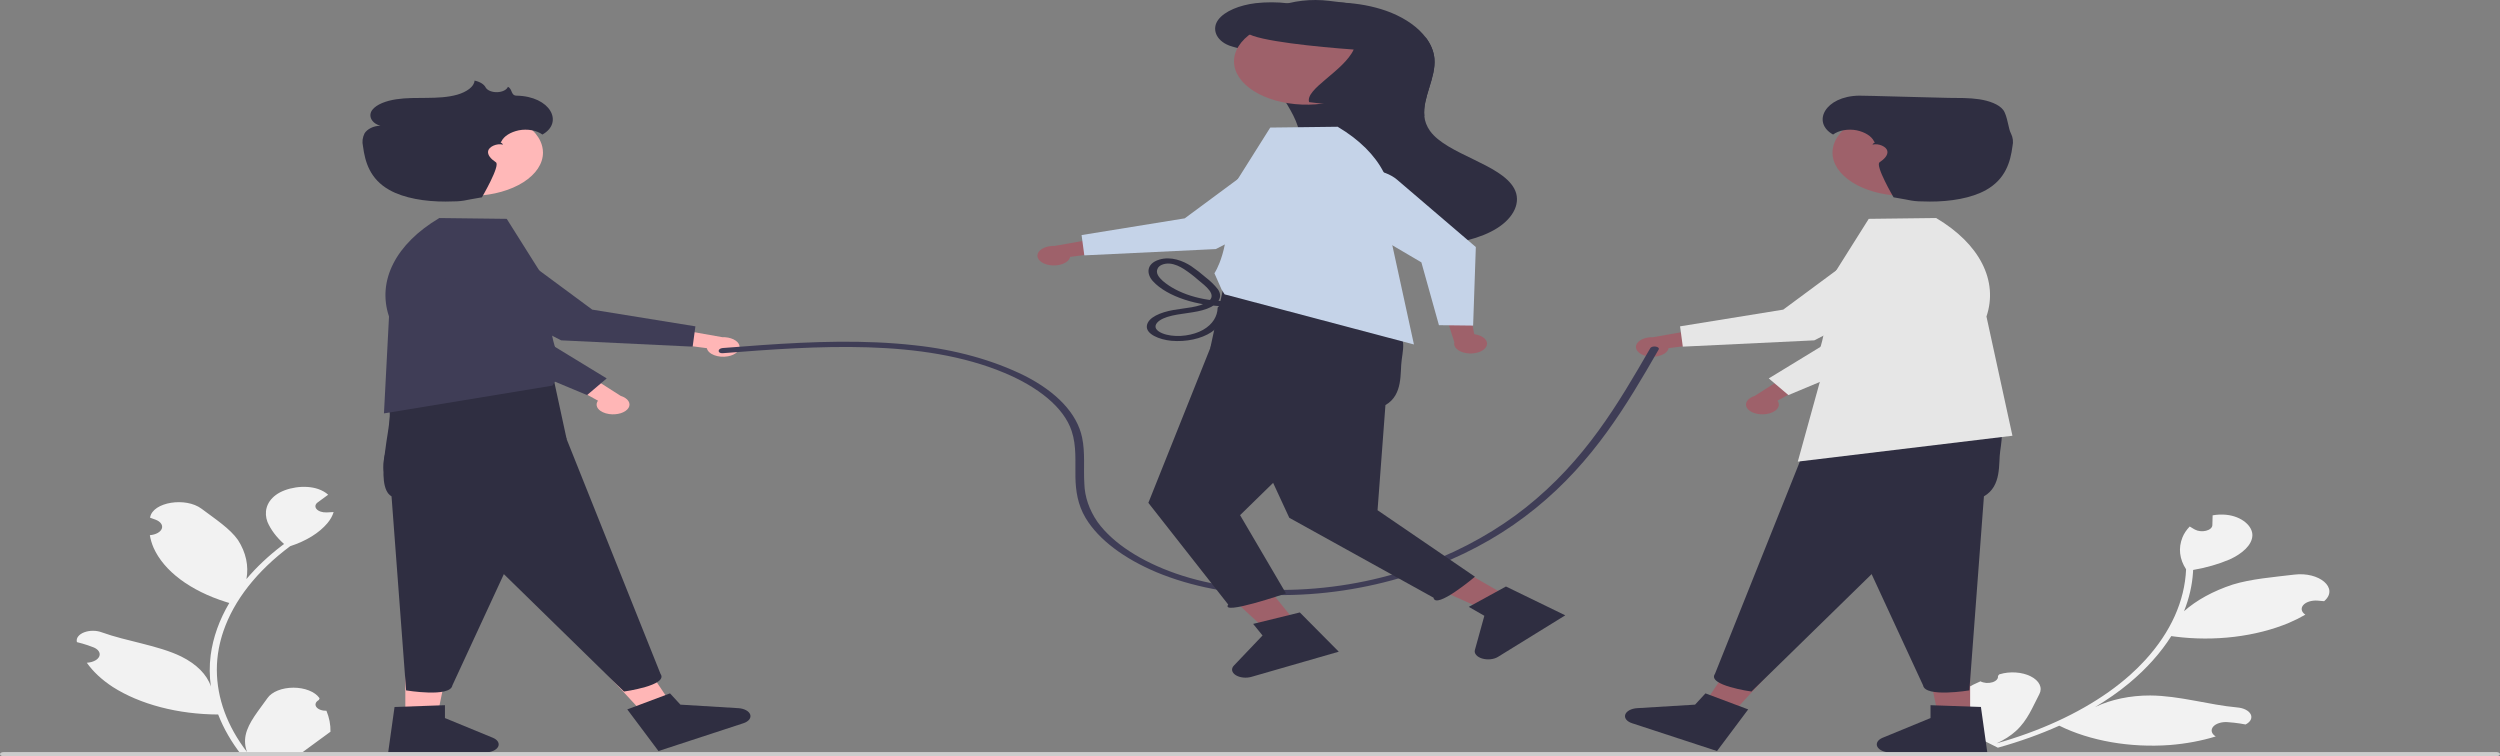 <svg width="605" height="183" viewBox="0 0 605 183" fill="none" xmlns="http://www.w3.org/2000/svg">
<rect x="0" y="0" width="605" height="183" fill="#808080" stroke="none"/>
<g clip-path="url(#clip0_28_262)">
<path d="M78.996 172.004C78.478 172.018 77.966 171.937 77.528 171.772C77.09 171.607 76.748 171.366 76.547 171.081C76.347 170.796 76.299 170.481 76.41 170.18C76.52 169.878 76.783 169.604 77.164 169.394C77.228 169.243 77.273 169.135 77.337 168.984C77.314 168.951 77.291 168.918 77.268 168.885C76.746 168.152 75.872 167.526 74.756 167.087C73.639 166.648 72.329 166.415 70.991 166.418C69.653 166.421 68.346 166.66 67.235 167.103C66.124 167.547 65.257 168.177 64.745 168.913C62.697 171.852 60.089 174.795 59.447 177.902C59.164 179.275 59.283 180.667 59.799 182.016C54.988 175.766 52.49 168.972 52.474 162.095C52.473 160.37 52.634 158.646 52.956 156.931C53.223 155.525 53.592 154.129 54.065 152.743C56.643 145.224 62.179 138.177 70.218 132.18C74.109 130.915 77.256 128.97 79.234 126.608C79.951 125.759 80.457 124.852 80.738 123.916C80.299 123.951 79.853 123.972 79.414 123.989C79.277 123.993 79.133 123.998 78.997 124.002L78.945 124.003C78.463 124.016 77.984 123.946 77.568 123.801C77.151 123.655 76.814 123.441 76.596 123.185C76.379 122.928 76.291 122.639 76.342 122.353C76.394 122.067 76.584 121.796 76.888 121.573C77.077 121.434 77.267 121.295 77.457 121.156C77.745 120.942 78.04 120.732 78.327 120.518C78.361 120.497 78.392 120.476 78.421 120.453C78.752 120.209 79.083 119.969 79.414 119.725C78.81 119.166 77.997 118.698 77.04 118.358C73.722 117.2 69.146 118.002 66.75 119.789C64.347 121.576 63.893 124.083 64.728 126.316C65.549 128.216 66.907 130.019 68.743 131.648C68.563 131.785 68.376 131.918 68.196 132.055C64.908 134.574 62.042 137.278 59.639 140.13C60.224 136.935 59.526 133.704 57.605 130.701C55.657 127.902 52.007 125.546 48.792 123.126C44.931 120.22 37.013 121.489 36.333 125.172C36.326 125.208 36.319 125.244 36.313 125.279C36.791 125.44 37.258 125.61 37.715 125.79C38.29 126.019 38.735 126.345 38.992 126.727C39.25 127.109 39.308 127.529 39.158 127.93C39.009 128.332 38.659 128.698 38.155 128.979C37.651 129.26 37.016 129.445 36.333 129.507L36.263 129.514C36.433 130.539 36.734 131.555 37.162 132.552C38.404 135.338 40.599 137.941 43.609 140.198C46.619 142.455 50.38 144.317 54.654 145.667C54.935 145.753 55.209 145.839 55.489 145.92C53.075 149.995 51.561 154.239 50.985 158.547C50.658 161.088 50.678 163.641 51.042 166.18L51.021 166.09C50.1 163.266 47.571 160.718 43.861 158.877C38.352 156.181 30.568 155.188 24.624 153.021C23.992 152.78 23.258 152.651 22.507 152.649C21.756 152.648 21.021 152.775 20.387 153.015C19.753 153.255 19.248 153.597 18.93 154.003C18.613 154.408 18.497 154.859 18.595 155.302C18.603 155.333 18.611 155.365 18.62 155.396C19.506 155.611 20.369 155.859 21.203 156.138C21.68 156.298 22.148 156.469 22.605 156.649C23.18 156.877 23.625 157.204 23.882 157.586C24.14 157.968 24.197 158.387 24.048 158.789C23.898 159.191 23.549 159.556 23.045 159.838C22.54 160.119 21.905 160.303 21.222 160.366L21.152 160.372C21.102 160.377 21.059 160.381 21.009 160.385C22.523 162.538 24.647 164.52 27.29 166.244C30.555 168.331 34.501 169.998 38.886 171.144C43.271 172.29 48.002 172.891 52.791 172.909H52.798C54.098 176.273 55.981 179.548 58.418 182.681H78.493C78.565 182.548 78.63 182.411 78.695 182.278C76.836 182.347 74.971 182.281 73.139 182.081C74.629 180.992 76.118 179.895 77.608 178.806C77.641 178.786 77.672 178.764 77.701 178.742C78.457 178.185 79.22 177.632 79.975 177.075L79.976 177.074C80.016 175.366 79.687 173.662 78.997 172.004L78.996 172.004Z" fill="#F2F2F2"/>
<path d="M479.277 164.88C479.658 165.09 480.137 165.224 480.651 165.266C481.165 165.307 481.687 165.254 482.148 165.113C482.609 164.971 482.986 164.749 483.228 164.476C483.469 164.203 483.564 163.892 483.5 163.586C483.614 163.446 483.696 163.345 483.81 163.205C483.863 163.189 483.916 163.173 483.969 163.156C485.162 162.795 486.507 162.651 487.836 162.743C489.165 162.835 490.419 163.16 491.44 163.675C492.46 164.19 493.203 164.874 493.573 165.64C493.944 166.405 493.927 167.219 493.523 167.979C491.915 171.013 490.73 174.266 487.863 176.889C486.596 178.049 485 179.068 483.147 179.903C493.584 176.964 502.838 172.723 510.281 167.467C512.147 166.147 513.887 164.765 515.494 163.33C516.809 162.152 518.035 160.942 519.171 159.7C525.324 152.958 528.704 145.442 529.033 137.77C527.422 135.31 527.115 132.616 528.155 130.049C528.524 129.124 529.116 128.236 529.913 127.413C530.211 127.607 530.53 127.795 530.847 127.976C530.947 128.032 531.052 128.09 531.152 128.146L531.19 128.167C531.546 128.362 531.988 128.491 532.464 128.54C532.94 128.588 533.429 128.554 533.873 128.441C534.317 128.328 534.696 128.14 534.966 127.902C535.235 127.663 535.383 127.383 535.392 127.095C535.397 126.916 535.402 126.737 535.406 126.558C535.418 126.284 535.419 126.01 535.43 125.736C535.427 125.708 535.426 125.679 535.428 125.651C535.439 125.337 535.445 125.026 535.456 124.713C536.522 124.517 537.649 124.47 538.75 124.577C542.539 124.963 545.175 127.331 545.077 129.617C544.985 131.907 542.622 133.999 539.57 135.388C536.889 136.527 533.901 137.386 530.736 137.929C530.725 138.103 530.725 138.276 530.714 138.45C530.509 141.638 529.779 144.807 528.536 147.91C531.542 145.241 535.568 143.036 540.283 141.475C544.798 140.08 550.139 139.676 555.213 139.057C561.309 138.314 565.997 142.32 562.537 145.4C562.504 145.43 562.47 145.46 562.436 145.489C561.897 145.429 561.356 145.38 560.811 145.343C560.124 145.297 559.431 145.377 558.821 145.57C558.211 145.764 557.714 146.062 557.394 146.427C557.074 146.792 556.947 147.206 557.028 147.614C557.11 148.023 557.397 148.407 557.852 148.717L557.898 148.749C556.661 149.468 555.333 150.13 553.926 150.73C549.965 152.385 545.473 153.536 540.73 154.108C535.988 154.681 531.098 154.665 526.367 154.059C526.059 154.017 525.757 153.978 525.455 153.933C522.898 157.976 519.47 161.805 515.256 165.322C512.76 167.392 509.986 169.338 506.963 171.141L507.077 171.081C510.833 169.273 515.522 168.293 520.351 168.306C527.481 168.355 534.511 170.58 541.401 171.201C542.145 171.258 542.847 171.441 543.423 171.728C543.998 172.015 544.424 172.394 544.65 172.821C544.876 173.247 544.892 173.703 544.697 174.135C544.502 174.567 544.104 174.957 543.549 175.258C543.509 175.279 543.469 175.3 543.429 175.321C542.518 175.146 541.59 175.004 540.651 174.898C540.112 174.838 539.57 174.789 539.025 174.751C538.339 174.706 537.645 174.785 537.035 174.979C536.425 175.172 535.928 175.471 535.608 175.836C535.288 176.201 535.161 176.615 535.243 177.023C535.324 177.432 535.611 177.816 536.066 178.126L536.113 178.158C536.147 178.18 536.175 178.2 536.209 178.223C532.723 179.29 528.956 179.992 525.07 180.298C520.317 180.643 515.495 180.406 510.901 179.602C506.307 178.797 502.037 177.443 498.353 175.62L498.347 175.618C493.717 177.694 488.736 179.478 483.486 180.941L468.124 173.244C468.212 173.114 468.311 172.985 468.405 172.858C469.752 173.624 471.251 174.288 472.869 174.837C472.905 173.433 472.951 172.022 472.988 170.618C472.985 170.59 472.984 170.561 472.986 170.533C473.01 169.817 473.024 169.101 473.048 168.385L473.048 168.385C474.863 167.062 476.956 165.884 479.276 164.88L479.277 164.88Z" fill="#F2F2F2"/>
<path d="M147.409 100.201C146.847 100.12 146.321 99.967 145.869 99.752C145.417 99.537 145.049 99.266 144.792 98.957C144.535 98.649 144.395 98.311 144.381 97.966C144.367 97.622 144.48 97.28 144.713 96.965L134.399 91.276L141.493 90.238L150.199 95.799C151.063 96.067 151.732 96.514 152.08 97.055C152.428 97.597 152.43 98.196 152.086 98.738C151.742 99.281 151.076 99.729 150.214 99.999C149.352 100.268 148.354 100.34 147.409 100.201Z" fill="#FFB6B6"/>
<path d="M115.936 84.686L105.126 65.89C104.272 64.4 104.445 62.769 105.608 61.354C106.771 59.94 108.828 58.858 111.328 58.346C112.713 58.063 114.185 57.966 115.64 58.06C117.096 58.155 118.498 58.439 119.748 58.893C120.998 59.346 122.065 59.958 122.874 60.685C123.682 61.412 124.212 62.236 124.426 63.099L128.746 80.549L146.821 91.575L142.067 95.61L115.936 84.686Z" fill="#3F3D56"/>
<path d="M98.091 173.358H105.808L109.48 155.628H98.089L98.091 173.358Z" fill="#FFB6B6"/>
<path d="M95.478 171.09L107.677 170.657V173.77L119.275 178.541C119.848 178.777 120.279 179.115 120.506 179.507C120.733 179.899 120.744 180.324 120.537 180.72C120.33 181.116 119.915 181.462 119.355 181.708C118.794 181.953 118.116 182.086 117.42 182.086H93.939L95.478 171.09Z" fill="#2F2E41"/>
<path d="M104.833 90.076C104.833 90.076 102.427 88.575 97.816 92.122C93.556 95.333 93.768 95.96 94.318 100.04C94.766 102.958 90.377 117.62 94.751 120.112L98.277 167.074C98.277 167.074 108.976 168.862 109.479 165.861L137.103 106.147L133.802 90.879L104.833 90.076Z" fill="#2F2E41"/>
<path d="M155.927 172.914L162.69 170.699L151.566 154.109L141.585 157.377L155.927 172.914Z" fill="#FFB6B6"/>
<path d="M151.803 171.676L162.142 167.796L164.66 170.524L178.683 171.376C179.375 171.418 180.027 171.591 180.543 171.869C181.059 172.148 181.412 172.517 181.551 172.924C181.69 173.33 181.607 173.752 181.314 174.128C181.021 174.504 180.534 174.815 179.924 175.015L167.197 179.183L164.147 180.182L159.349 181.753L151.803 171.676Z" fill="#2F2E41"/>
<path d="M94.473 98C94.473 98 94.334 105.565 93.162 109.996C92.027 114.033 93.498 118.176 97.279 121.593C100.031 124.021 104.085 126.285 109.933 127.214L151.007 167.353C151.007 167.353 161.829 165.85 159.843 163.076L135.749 102.822L120.508 90.39L94.473 98Z" fill="#2F2E41"/>
<path d="M94.141 76.597L92.918 100.04L133.678 93.322L134.395 92.163L136.142 88.215C136.142 88.215 132.101 82.536 132.925 69.312L122.629 52.961L106.321 52.763L106.23 52.817C101.079 55.88 97.28 59.654 95.171 63.803C93.062 67.952 92.708 72.347 94.141 76.597Z" fill="#3F3D56"/>
<path d="M176.135 86.232C175.582 86.332 174.999 86.359 174.426 86.31C173.854 86.261 173.306 86.139 172.822 85.95C172.338 85.762 171.929 85.513 171.624 85.22C171.319 84.928 171.125 84.599 171.057 84.257L157.325 82.468L162.556 79.432L174.794 81.596C175.766 81.565 176.723 81.748 177.484 82.11C178.245 82.472 178.756 82.987 178.922 83.559C179.087 84.13 178.895 84.718 178.381 85.21C177.868 85.703 177.069 86.067 176.135 86.232Z" fill="#FFB6B6"/>
<path d="M135.802 82.364L110.485 69.428C108.48 68.402 107.241 66.943 107.039 65.373C106.837 63.803 107.689 62.249 109.409 61.053C110.362 60.391 111.548 59.862 112.882 59.504C114.217 59.146 115.668 58.967 117.131 58.981C118.595 58.994 120.036 59.2 121.351 59.582C122.667 59.964 123.825 60.514 124.743 61.194L143.322 74.93L168.287 78.974L167.623 83.888L135.802 82.364Z" fill="#3F3D56"/>
<path d="M131.401 36.943C131.399 39.602 129.7 42.161 126.649 44.102C123.597 46.042 119.421 47.219 114.967 47.395C110.513 47.57 106.114 46.73 102.66 45.046C99.207 43.361 96.957 40.957 96.368 38.322C95.779 35.686 96.893 33.016 99.486 30.851C102.079 28.687 105.956 27.19 110.331 26.665C114.707 26.14 119.255 26.625 123.053 28.022C126.851 29.419 129.615 31.624 130.786 34.19C131.195 35.087 131.402 36.013 131.401 36.943Z" fill="#FFB8B8"/>
<path d="M124.997 23.148C123.571 23.122 124.06 21.521 122.911 21.011C122.906 21.026 122.9 21.042 122.894 21.057C122.743 21.403 122.41 21.711 121.944 21.936C121.477 22.16 120.902 22.29 120.303 22.305C119.704 22.32 119.112 22.22 118.615 22.02C118.118 21.82 117.742 21.53 117.543 21.193C117.352 20.803 117.007 20.447 116.537 20.153C116.067 19.859 115.485 19.637 114.84 19.505C114.769 20.989 112.884 22.276 110.636 22.917C108.388 23.558 105.825 23.665 103.333 23.687C100.841 23.709 98.313 23.659 95.896 24.023C93.479 24.386 91.129 25.24 90.096 26.591C89.064 27.942 89.8 29.802 92.058 30.431C90.309 30.437 88.825 31.297 88.22 32.274C87.725 33.277 87.595 34.331 87.841 35.366C88.333 39.198 89.531 43.324 94.216 45.967C97.786 47.981 102.897 48.793 107.815 48.781C112.732 48.769 111.868 48.5 116.623 47.752C116.623 47.752 121.143 40.033 120.005 39.274C118.866 38.514 117.921 37.543 118.127 36.532C118.333 35.522 120.156 34.616 121.739 35.001C121.473 34.596 121.272 34.519 121.147 34.539C121.227 34.424 121.296 34.306 121.356 34.187C121.654 33.578 122.19 33.02 122.92 32.559C123.651 32.097 124.555 31.746 125.558 31.533C126.571 31.337 127.66 31.331 128.68 31.514C129.699 31.698 130.6 32.063 131.261 32.561C136.467 29.652 133.237 23.294 124.997 23.148Z" fill="#2F2E41"/>
<path d="M427.455 100.201C428.017 100.12 428.543 99.967 428.995 99.752C429.447 99.537 429.815 99.266 430.072 98.957C430.329 98.649 430.469 98.311 430.483 97.966C430.497 97.622 430.383 97.28 430.151 96.965L440.465 91.276L433.371 90.238L424.665 95.799C423.801 96.067 423.132 96.514 422.784 97.055C422.436 97.597 422.434 98.196 422.778 98.738C423.122 99.281 423.788 99.729 424.65 99.999C425.512 100.268 426.51 100.34 427.455 100.201Z" fill="#9E616A"/>
<path d="M432.797 95.61L428.042 91.575L446.117 80.549L450.438 63.099C450.652 62.236 451.182 61.412 451.99 60.685C452.798 59.958 453.865 59.346 455.116 58.893C456.366 58.439 457.768 58.155 459.223 58.06C460.678 57.966 462.151 58.063 463.536 58.346C466.036 58.858 468.093 59.94 469.256 61.354C470.419 62.769 470.592 64.4 469.738 65.89L458.928 84.686L432.797 95.61Z" fill="#E6E6E6"/>
<path d="M476.773 173.358H469.055L465.384 155.628H476.774L476.773 173.358Z" fill="#9E616A"/>
<path d="M480.924 182.086H457.444C456.748 182.086 456.07 181.953 455.509 181.708C454.948 181.462 454.534 181.116 454.327 180.72C454.12 180.324 454.13 179.899 454.357 179.507C454.584 179.115 455.016 178.777 455.589 178.541L467.187 173.77V170.657L479.386 171.09L480.924 182.086Z" fill="#2F2E41"/>
<path d="M470.031 90.076C470.031 90.076 476.272 96.665 480.883 100.212C485.143 103.424 484.594 105.129 484.044 109.209C483.597 112.126 484.486 117.62 480.113 120.112L476.587 167.074C476.587 167.074 465.888 168.862 465.384 165.861L437.761 106.147L441.061 90.879L470.031 90.076Z" fill="#2F2E41"/>
<path d="M418.937 172.914L412.174 170.699L423.298 154.109L433.279 157.377L418.937 172.914Z" fill="#9E616A"/>
<path d="M415.515 181.753L410.717 180.182L407.666 179.183L394.94 175.015C394.33 174.815 393.843 174.504 393.55 174.128C393.257 173.752 393.174 173.33 393.313 172.924C393.452 172.517 393.805 172.148 394.321 171.869C394.837 171.591 395.489 171.418 396.181 171.376L410.204 170.524L412.722 167.796L423.061 171.676L415.515 181.753Z" fill="#2F2E41"/>
<path d="M480.391 98C480.391 98 480.53 105.565 481.702 109.996C482.837 114.033 481.366 118.176 477.585 121.593C474.832 124.021 470.779 126.285 464.931 127.214L423.857 167.353C423.857 167.353 413.035 165.85 415.021 163.076L439.114 102.822L454.356 90.39L480.391 98Z" fill="#2F2E41"/>
<path d="M468.634 52.817L468.543 52.763L452.235 52.961L441.939 69.312C442.763 82.536 438.722 88.215 438.722 88.215L440.469 92.162L435.066 111.71L487.009 105.45L480.723 76.597C482.156 72.347 481.802 67.951 479.693 63.803C477.584 59.654 473.785 55.88 468.634 52.817Z" fill="#E6E6E6"/>
<path d="M398.729 86.232C399.282 86.332 399.865 86.359 400.438 86.31C401.01 86.261 401.558 86.139 402.042 85.95C402.526 85.762 402.935 85.513 403.24 85.22C403.545 84.928 403.739 84.599 403.807 84.257L417.539 82.468L412.308 79.432L400.07 81.596C399.098 81.565 398.141 81.748 397.38 82.11C396.619 82.472 396.107 82.987 395.942 83.559C395.777 84.13 395.969 84.718 396.483 85.21C396.996 85.703 397.795 86.067 398.729 86.232Z" fill="#9E616A"/>
<path d="M407.24 83.888L406.577 78.974L431.542 74.93L450.121 61.194C451.039 60.514 452.197 59.964 453.513 59.582C454.828 59.2 456.269 58.994 457.732 58.981C459.196 58.967 460.647 59.146 461.981 59.504C463.316 59.862 464.502 60.391 465.455 61.053C467.174 62.249 468.027 63.803 467.825 65.373C467.623 66.943 466.384 68.402 464.379 69.428L439.062 82.364L407.24 83.888Z" fill="#E6E6E6"/>
<path d="M444.078 34.19C445.249 31.624 448.013 29.419 451.811 28.022C455.609 26.625 460.156 26.14 464.532 26.665C468.908 27.19 472.785 28.687 475.378 30.851C477.971 33.016 479.085 35.686 478.496 38.322C477.906 40.957 475.657 43.361 472.203 45.046C468.75 46.73 464.351 47.57 459.896 47.395C455.442 47.219 451.266 46.042 448.215 44.102C445.164 42.161 443.465 39.602 443.462 36.943C443.462 36.013 443.669 35.087 444.078 34.19Z" fill="#9E616A"/>
<path d="M449.867 23.148C451.293 23.122 469.039 23.665 471.531 23.687C474.023 23.709 476.551 23.659 478.968 24.022C481.384 24.386 483.735 25.24 484.767 26.591C485.8 27.942 486.039 31.296 486.643 32.274C487.139 33.277 487.268 34.331 487.023 35.366C486.531 39.198 485.333 43.324 480.648 45.967C477.077 47.981 471.967 48.792 467.049 48.781C462.131 48.769 462.996 48.5 458.241 47.752C458.241 47.752 453.721 40.033 454.859 39.274C455.997 38.514 456.943 37.543 456.737 36.532C456.531 35.522 454.707 34.616 453.125 35.001C453.391 34.596 453.592 34.519 453.717 34.539C453.637 34.424 453.567 34.306 453.508 34.187C453.21 33.578 452.674 33.02 451.943 32.559C451.213 32.097 450.309 31.746 449.306 31.533C448.293 31.337 447.204 31.331 446.184 31.514C445.165 31.698 444.264 32.063 443.603 32.561C438.397 29.652 441.627 23.294 449.867 23.148Z" fill="#2F2E41"/>
<path d="M174.91 85.471C197.708 83.691 223.158 81.877 243.107 90.253C251.142 93.626 257.43 98.505 259.348 104.325C260.561 108.005 260.175 111.785 260.253 115.511C260.323 118.848 260.827 122.178 262.715 125.341C265.908 130.69 272.164 135.232 279.904 138.493C288.302 141.976 298.25 143.894 308.482 144.002C331.137 144.339 351.793 137.022 366.215 127.042C381.704 116.322 390.589 103.029 398.343 89.836C399.365 88.096 400.377 86.355 401.379 84.611C401.819 83.848 399.793 83.521 399.355 84.278C391.606 97.69 383.66 111.375 369.216 122.837C355.968 133.349 336.709 141.706 314.125 142.672C303.829 143.112 293.47 141.904 284.527 138.782C276.317 135.915 269.439 131.597 265.635 126.371C263.588 123.406 262.495 120.238 262.412 117.032C262.184 113.322 262.642 109.593 261.874 105.898C260.642 99.976 255.593 94.809 248.012 90.95C240.352 87.145 231.159 84.596 221.339 83.556C209.111 82.184 196.593 82.661 184.314 83.515C181.176 83.733 178.043 83.976 174.91 84.22C173.59 84.323 173.573 85.575 174.91 85.471Z" fill="#3F3D56"/>
<path d="M362.334 55.2C358.338 57.726 352.531 59.064 346.724 59.331C342.561 59.521 338.376 59.202 334.429 58.391C330.482 57.58 326.856 56.296 323.775 54.618C320.694 52.939 318.224 50.902 316.517 48.633C314.811 46.363 313.904 43.909 313.852 41.422C313.789 38.63 314.811 35.85 314.58 33.058C314.006 26.16 305.876 19.892 306.743 13.003L312.313 14.032C308.577 13.332 304.84 12.632 301.104 11.932C299.822 11.728 298.594 11.421 297.451 11.019C294.191 9.744 293.232 6.931 294.8 4.801C296.374 2.671 300.005 1.246 303.833 0.771C306.437 0.476 309.113 0.486 311.711 0.8C312.955 0.932 314.184 1.109 315.392 1.329C318.913 0.638 322.653 0.433 326.328 0.731C330.002 1.028 333.515 1.82 336.599 3.046C340.348 4.581 343.3 6.711 345.121 9.194C346.286 10.76 346.966 12.439 347.129 14.149C347.549 18.8 344.219 23.618 344.694 28.111C344.797 29.339 345.258 30.548 346.059 31.682C350.187 37.404 363.166 39.667 366.42 45.59C368.232 48.886 366.329 52.675 362.334 55.2Z" fill="#2F2E41"/>
<path d="M365.368 144.628L360.01 147.936L336.04 137.199L343.948 132.317L365.368 144.628Z" fill="#9E616A"/>
<path d="M378.796 148.909L374.994 151.256L372.577 152.748L362.493 158.974C362.01 159.272 361.379 159.471 360.693 159.541C360.006 159.61 359.301 159.548 358.679 159.362C358.056 159.176 357.55 158.876 357.234 158.506C356.918 158.137 356.809 157.717 356.922 157.308L359.21 149.023L355.449 146.862L364.443 141.934L378.796 148.909Z" fill="#2F2E41"/>
<path d="M313.864 150.93L306.917 152.931L290.65 137.923L300.903 134.969L313.864 150.93Z" fill="#9E616A"/>
<path d="M323.982 157.71L319.053 159.13L315.919 160.033L302.845 163.8C302.218 163.981 301.511 164.037 300.827 163.962C300.142 163.886 299.516 163.682 299.04 163.379C298.565 163.076 298.264 162.691 298.181 162.279C298.099 161.868 298.24 161.451 298.583 161.09L305.536 153.787L303.26 150.984L314.559 148.211L323.982 157.71Z" fill="#2F2E41"/>
<path d="M325.195 67.987C325.195 67.987 331.436 74.577 336.047 78.123C340.307 81.335 339.759 83.04 339.209 87.121C338.761 90.038 339.651 95.532 335.278 98.024L333.367 123.475L356.94 139.567C356.94 139.567 347.409 147.635 346.906 144.634L312.006 125.305L292.926 84.058L296.226 68.79L325.195 67.987Z" fill="#2F2E41"/>
<path d="M335.555 75.911C335.555 75.911 335.695 83.476 336.867 87.907C338.002 91.944 336.531 96.087 332.749 99.505C329.997 101.933 325.944 104.196 320.096 105.125L300.1 124.666L311.207 143.598C311.207 143.598 295.242 149.075 297.228 146.301L277.903 121.687L294.279 80.733L309.52 68.301L335.555 75.911Z" fill="#2F2E41"/>
<path d="M323.798 30.728L323.707 30.674L307.399 30.873L297.103 47.224C297.927 60.447 293.886 66.127 293.886 66.127L295.633 70.074L296.351 71.233L342.173 83.361L335.887 54.508C337.321 50.258 336.967 45.863 334.857 41.714C332.748 37.565 328.949 33.791 323.798 30.728Z" fill="#C5D3E8"/>
<path d="M253.893 64.143C254.446 64.243 255.029 64.27 255.602 64.221C256.174 64.173 256.722 64.05 257.206 63.862C257.69 63.673 258.099 63.424 258.404 63.132C258.709 62.839 258.903 62.51 258.971 62.168L272.703 60.38L267.472 57.343L255.234 59.507C254.262 59.476 253.305 59.659 252.544 60.021C251.783 60.383 251.272 60.899 251.106 61.47C250.941 62.041 251.133 62.629 251.647 63.122C252.16 63.615 252.96 63.978 253.893 64.143Z" fill="#9E616A"/>
<path d="M262.405 61.799L261.742 56.886L286.706 52.841L305.285 39.105C306.204 38.426 307.362 37.876 308.677 37.493C309.993 37.111 311.433 36.906 312.897 36.892C314.361 36.879 315.811 37.057 317.146 37.415C318.481 37.773 319.667 38.302 320.62 38.964C322.339 40.16 323.191 41.714 322.989 43.284C322.788 44.855 321.548 46.313 319.543 47.34L294.226 60.276L262.405 61.799Z" fill="#C5D3E8"/>
<path d="M359.556 84.074C359.779 83.757 359.882 83.414 359.858 83.07C359.835 82.725 359.685 82.388 359.419 82.083C359.153 81.777 358.778 81.509 358.32 81.299C357.862 81.089 357.332 80.941 356.767 80.866L355.16 72.549L349.562 75.343L351.947 82.813C351.798 83.386 352.007 83.972 352.535 84.459C353.063 84.947 353.873 85.302 354.811 85.457C355.749 85.612 356.75 85.558 357.624 85.303C358.499 85.048 359.186 84.611 359.556 84.074Z" fill="#9E616A"/>
<path d="M356.496 78.794L348.222 78.694L343.976 63.492L322.899 51.101C321.857 50.489 321.054 49.747 320.548 48.929C320.041 48.111 319.843 47.237 319.968 46.368C320.093 45.499 320.537 44.657 321.269 43.903C322.001 43.148 323.004 42.498 324.205 41.999C326.376 41.101 329.057 40.752 331.66 41.029C334.262 41.307 336.574 42.188 338.087 43.479L357.15 59.783L356.496 78.794Z" fill="#C5D3E8"/>
<path d="M299.243 12.101C300.413 9.535 303.178 7.33 306.976 5.933C310.773 4.536 315.321 4.051 319.697 4.576C324.073 5.102 327.95 6.598 330.542 8.763C333.135 10.927 334.25 13.598 333.66 16.233C333.071 18.869 330.822 21.272 327.368 22.957C323.915 24.642 319.515 25.481 315.061 25.306C310.607 25.131 306.431 23.954 303.38 22.013C300.328 20.072 298.629 17.514 298.627 14.855C298.626 13.925 298.833 12.999 299.243 12.101Z" fill="#9E616A"/>
<path d="M297.007 72.882C293.936 72.875 290.912 72.427 288.194 71.575C285.477 70.723 283.144 69.492 281.397 67.988C280.428 67.117 279.591 66.037 280.156 64.982C280.308 64.611 280.68 64.286 281.204 64.066C281.727 63.846 282.367 63.747 283.004 63.786C284.386 63.901 285.574 64.531 286.501 65.108C287.753 65.932 288.903 66.81 289.941 67.734C291.584 69.117 294.782 71.355 292.31 73.011C290.23 74.404 286.733 74.522 283.933 75.024C280.908 75.567 277.811 76.784 277.54 78.838C277.275 80.835 280.496 82.183 283.467 82.472C285.243 82.623 287.054 82.512 288.741 82.149C290.428 81.786 291.94 81.182 293.145 80.39C295.501 78.768 296.787 76.691 296.764 74.546C296.759 74.383 296.649 74.229 296.457 74.114C296.264 73.999 296.004 73.934 295.732 73.931C295.46 73.928 295.196 73.988 294.997 74.099C294.798 74.21 294.679 74.362 294.665 74.524C294.613 76.478 293.538 78.473 291.109 79.842C288.834 81.124 285.219 81.735 282.255 80.98C280.789 80.606 279.426 79.82 279.653 78.798C279.861 77.859 281.141 77.124 282.478 76.701C285.504 75.742 289.137 75.827 292.087 74.721C294.901 73.667 296.023 71.903 294.744 70.032C293.94 68.994 292.94 68.015 291.763 67.112C290.684 66.163 289.51 65.255 288.247 64.391C286.351 63.15 283.378 61.946 280.523 62.833C277.268 63.843 277.485 66.376 278.991 68.033C282.424 71.811 289.891 74.116 296.97 74.132C297.243 74.129 297.502 74.064 297.695 73.949C297.887 73.834 297.998 73.68 298.002 73.518C298.007 73.355 297.906 73.198 297.72 73.08C297.535 72.961 297.279 72.89 297.007 72.882Z" fill="#2F2E41"/>
<path d="M344.694 28.111L316.805 24.714C315.79 21.526 325.159 17.229 327.594 11.99C323.242 11.678 317.414 11.157 312.369 10.477C307.324 9.794 303.056 8.956 301.824 8.002C302.719 5.403 305.309 3.121 309.026 1.659C312.743 0.197 317.282 -0.327 321.647 0.204L325.068 0.621C325.18 0.633 325.292 0.65 325.404 0.667C329.598 1.226 333.269 2.726 335.654 4.855C339.159 6.009 342.35 7.472 345.121 9.194C346.286 10.76 346.966 12.439 347.129 14.149C347.549 18.8 344.219 23.618 344.694 28.111Z" fill="#2F2E41"/>
<path d="M605 182.504C605 182.569 604.979 182.634 604.937 182.694C604.896 182.754 604.834 182.809 604.757 182.855C604.679 182.901 604.588 182.938 604.486 182.963C604.385 182.987 604.277 183 604.167 183H0.833C0.612 183 0.4 182.948 0.244 182.855C0.088 182.762 0 182.636 0 182.504C0 182.372 0.088 182.246 0.244 182.153C0.4 182.06 0.612 182.008 0.833 182.008H604.167C604.277 182.008 604.385 182.021 604.486 182.045C604.588 182.07 604.679 182.107 604.757 182.153C604.834 182.199 604.896 182.254 604.937 182.314C604.979 182.374 605 182.439 605 182.504Z" fill="#CCCCCC"/>
</g>
<defs>
<clipPath id="clip0_28_262">
<rect width="605" height="183" fill="white"/>
</clipPath>
</defs>
</svg>
